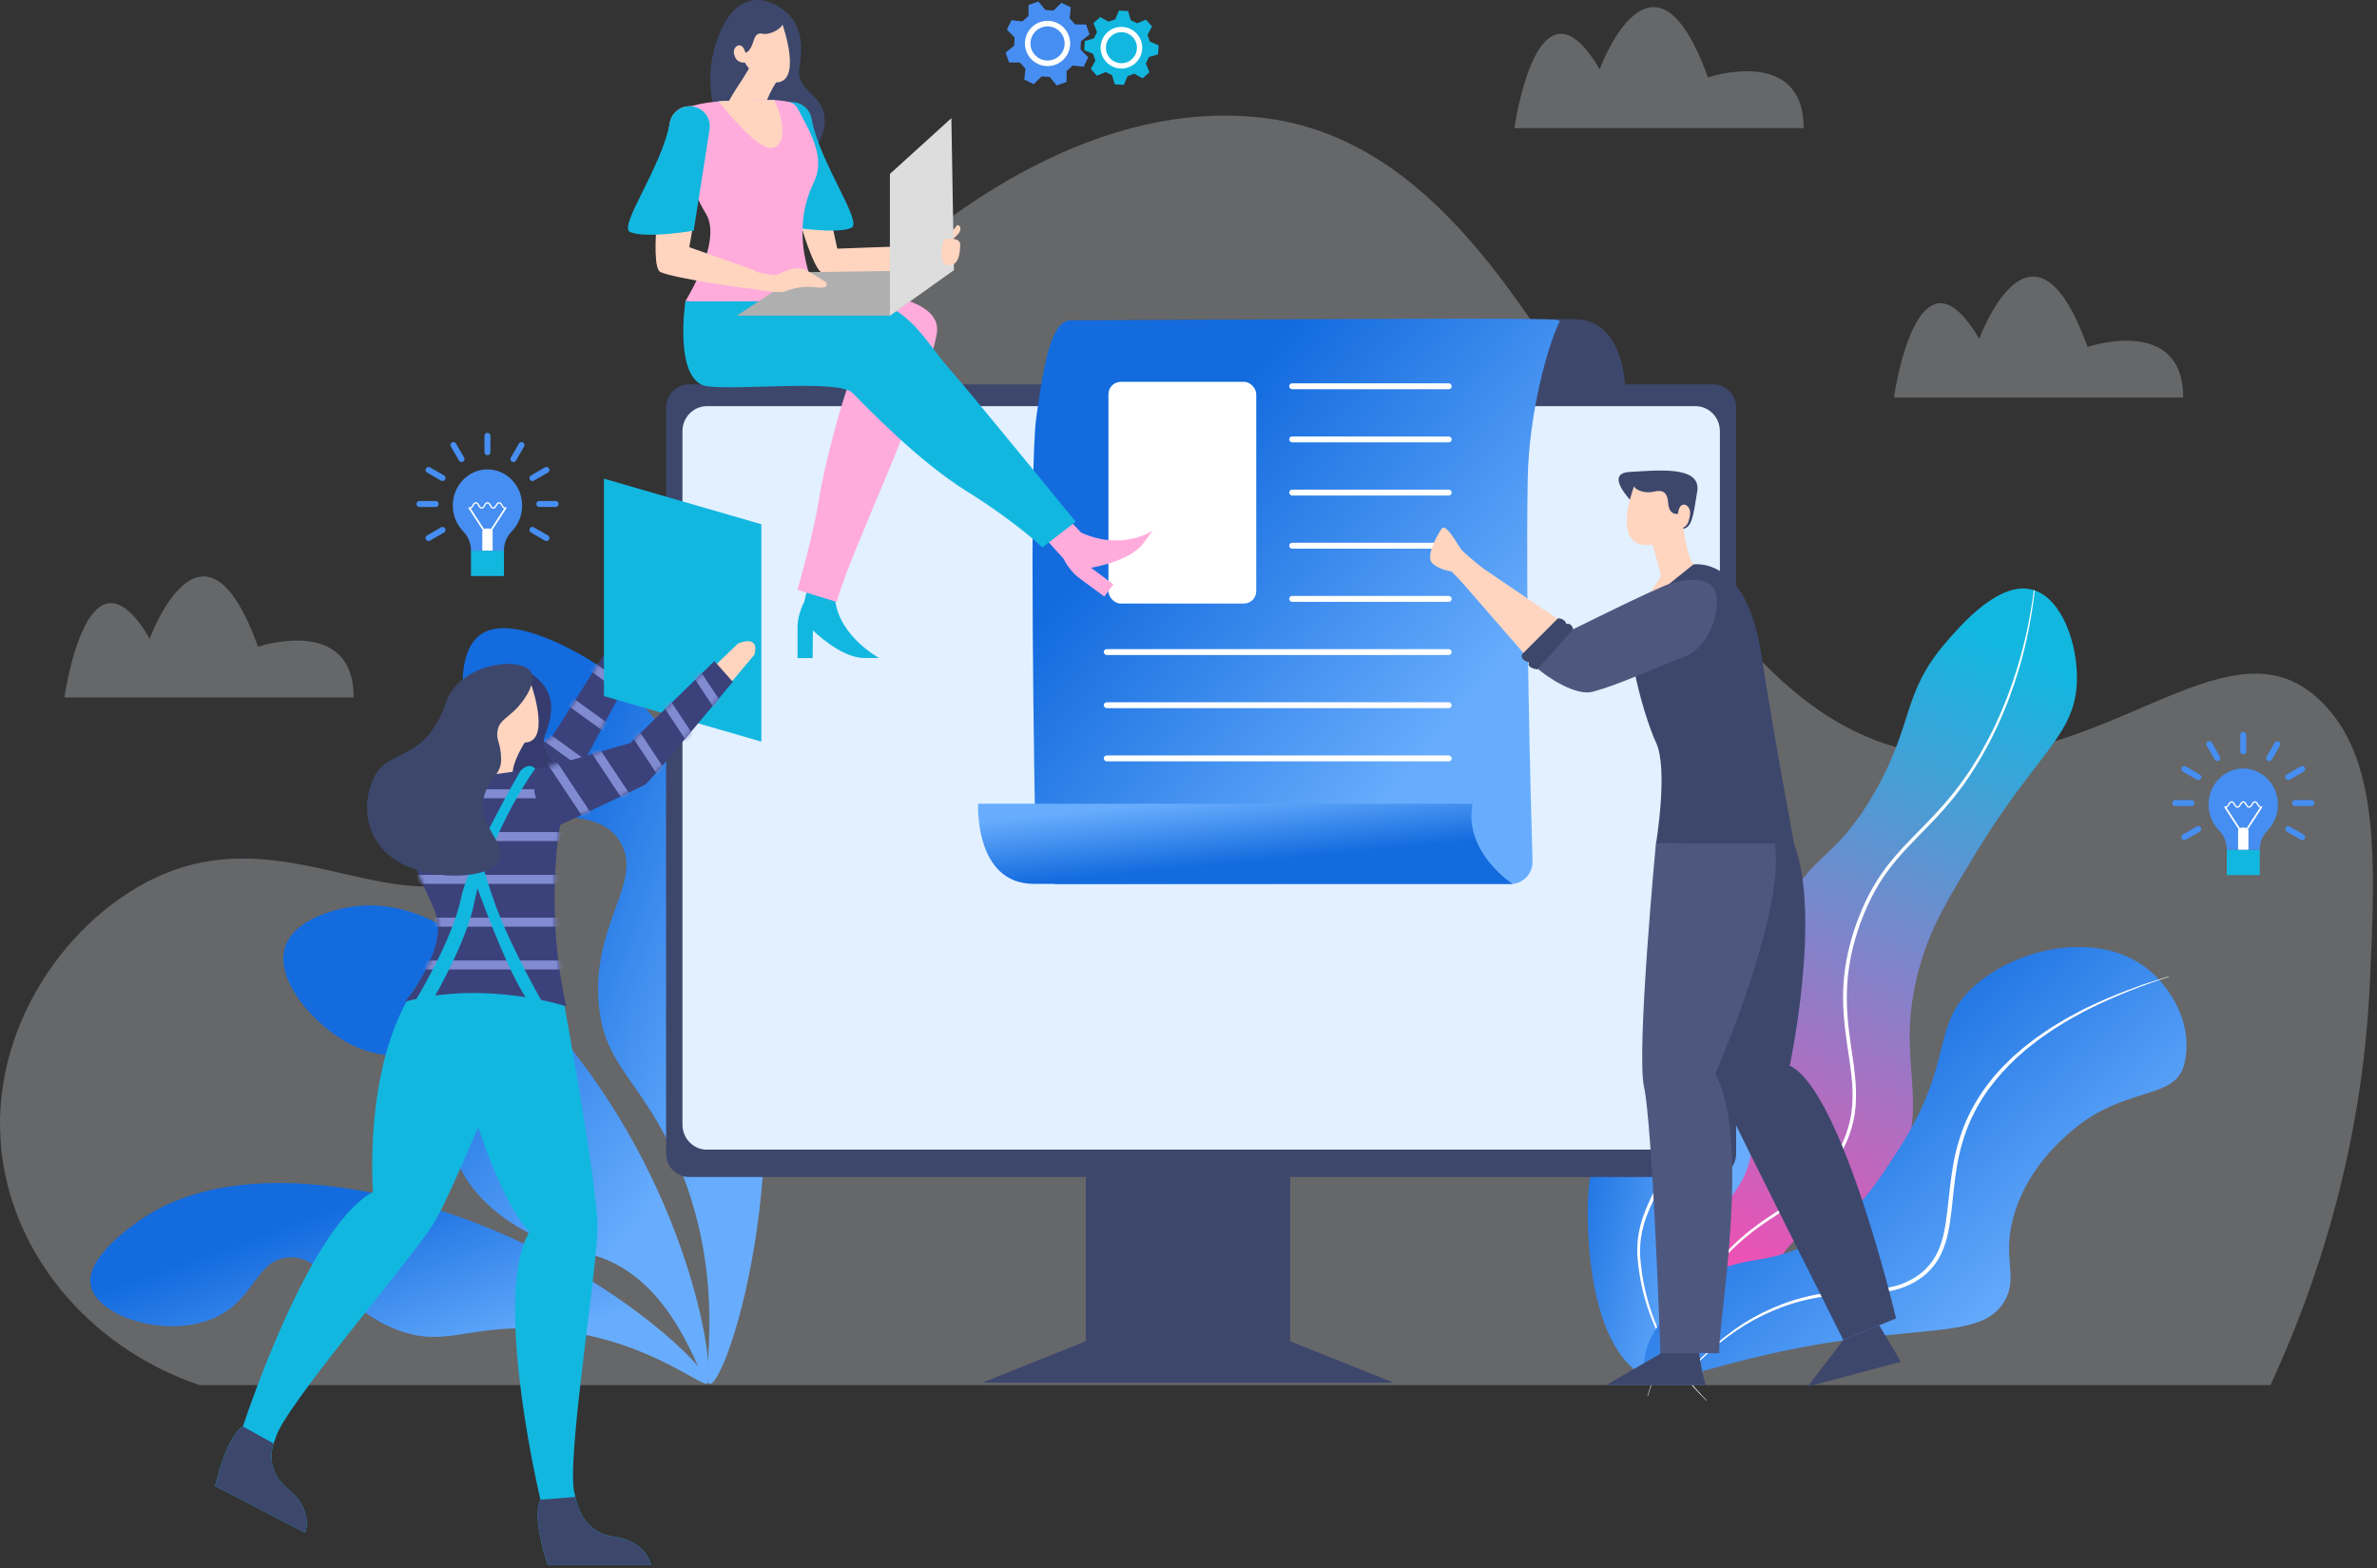 <svg width="579" height="382" viewBox="0 0 579 382" fill="none" xmlns="http://www.w3.org/2000/svg">
<rect x="0" y="0" width="579" height="382" fill="#333333" stroke="none"/>
<path opacity="0.3" fill-rule="evenodd" clip-rule="evenodd" d="M48.569 337.359H553.053C563.07 315.696 575.308 281.97 577.264 239.49C578.674 208.876 579.899 182.249 563.139 168.863C541.475 151.56 512.295 186.989 473.341 183.997C398.236 178.228 385.421 37.11 306.863 28.617C232.201 20.545 156.222 121.144 139.376 180.97C137.503 187.621 134.283 202.103 121.887 210.567C98.49 226.541 72.501 200.526 41.507 212.248C18.927 220.788 -1.909 247.691 0.139 277.83C1.944 304.379 21.134 328.013 48.569 337.359Z" fill="#DDE1E7"/>
<path fill-rule="evenodd" clip-rule="evenodd" d="M172.149 336.204C174.352 335.387 169.246 292.734 138.235 254.258C128.328 241.966 109.323 218.386 87.12 220.679C81.162 221.295 71.588 224.123 69.463 230.623C67.004 238.144 75.272 248.281 83.412 253.248C93.786 259.576 99.905 255.038 105.911 261.141C112.748 268.087 106.209 275.38 113.458 286.928C119.343 296.303 129.471 300.767 133.288 302.45C139.612 305.237 141.787 304.646 146.451 306.33C165.022 313.033 170.471 336.826 172.149 336.204Z" fill="url(#paint0_linear)"/>
<path fill-rule="evenodd" clip-rule="evenodd" d="M172.453 336.874C174.15 334.131 138.582 298.717 87.27 289.902C55.667 284.473 40.466 292.977 35.077 296.545C32.924 297.97 20.567 306.152 22.137 313.25C23.753 320.556 39.945 325.926 51.497 321.295C62.017 317.08 61.972 307.259 69.883 306.294C78.957 305.186 81.701 317.774 96.095 323.641C108.161 328.558 113.463 322.659 131.261 323.634C156.836 325.035 171.381 338.608 172.453 336.874Z" fill="url(#paint1_linear)"/>
<path fill-rule="evenodd" clip-rule="evenodd" d="M172.952 337.02C176.976 337.418 197.242 277.871 178.896 215.256C167.597 176.691 149.65 164.264 142.665 160.164C139.875 158.526 123.856 149.125 116.732 154.803C109.4 160.646 112.275 181.831 123.851 192.283C134.393 201.802 145.421 196.342 150.867 204.715C157.113 214.319 144.455 224.342 145.782 243.776C146.893 260.068 156.455 262.786 165.163 283.358C177.674 312.916 170.409 336.768 172.952 337.02Z" fill="url(#paint2_linear)"/>
<path fill-rule="evenodd" clip-rule="evenodd" d="M467.883 234.474C461.359 256.44 469.397 265.925 463.987 281.042C458.443 296.535 438.655 292.903 431.585 310.443C430.101 314.124 429.733 316.954 426.808 320.764C421.546 327.624 413.479 330.527 406.727 331.843C405.981 331.988 405.208 331.862 404.548 331.487C404.485 331.454 404.423 331.416 404.365 331.376C403.737 330.969 403.272 330.356 403.051 329.642C401.65 325.117 400.8 319.359 402.823 313.645C405.601 305.802 411.506 304.488 417.437 297.853C420.538 294.382 423.269 289.884 428.375 257.885C432.875 229.68 431.386 229.241 434.558 222.061C440.939 207.626 446.594 210.245 456.375 193.418C466.343 176.264 463.054 169.085 474.123 156.319C477.881 151.986 487.111 141.338 495.21 143.668C495.273 143.687 495.338 143.706 495.402 143.728C495.477 143.749 495.551 143.775 495.626 143.801C502.381 146.132 506.124 156.98 505.899 165.789C505.556 179.245 496.079 183.295 481.128 208.033C474.058 219.73 470.525 225.582 467.883 234.474Z" fill="url(#paint3_linear)"/>
<path fill-rule="evenodd" clip-rule="evenodd" d="M495.626 143.802C494.926 150.189 493.67 156.502 491.871 162.671C489.079 172.203 484.94 181.375 479.347 189.603L478.295 191.141C477.925 191.641 477.544 192.13 477.168 192.625L476.037 194.109L474.842 195.54C474.437 196.011 474.05 196.499 473.635 196.96L472.385 198.342C471.562 199.276 470.683 200.155 469.829 201.059C466.373 204.623 462.8 208.094 459.852 212.093C456.89 216.078 454.696 220.583 453.017 225.245C451.359 229.919 450.253 234.801 449.963 239.756C449.81 242.23 449.825 244.713 450.006 247.186C450.179 249.661 450.496 252.126 450.85 254.582C451.204 257.038 451.596 259.495 451.843 261.968C452.125 264.443 452.178 266.939 452.001 269.424C451.796 271.909 451.25 274.354 450.377 276.691C449.495 279.021 448.353 281.245 446.972 283.319C446.285 284.357 445.544 285.358 444.751 286.318C443.951 287.272 443.096 288.179 442.192 289.035C441.285 289.887 440.338 290.692 439.349 291.451C438.36 292.204 437.343 292.921 436.313 293.615C434.248 294.999 432.132 296.303 430.086 297.704C428.028 299.092 426.056 300.605 424.184 302.235C420.447 305.504 417.232 309.333 414.426 313.422C410.532 319.095 407.222 325.148 404.548 331.487C403.36 334.303 402.301 337.167 401.369 340.08L401.279 340.052C402.177 337.116 403.206 334.224 404.366 331.376C406.961 324.99 410.197 318.883 414.023 313.148C416.809 309.009 420.031 305.115 423.788 301.78C425.665 300.119 427.644 298.576 429.711 297.159C431.766 295.73 433.875 294.407 435.913 293.02C436.931 292.322 437.928 291.61 438.896 290.86C439.858 290.107 440.78 289.311 441.662 288.473C442.538 287.632 443.367 286.744 444.146 285.813C444.918 284.874 445.64 283.895 446.307 282.879C447.647 280.852 448.755 278.681 449.61 276.407C450.449 274.137 450.972 271.764 451.166 269.352C451.329 266.92 451.27 264.478 450.989 262.056C450.735 259.616 450.339 257.171 449.979 254.708C449.619 252.245 449.29 249.757 449.107 247.251C448.915 244.738 448.894 242.214 449.043 239.698C449.352 234.653 450.498 229.685 452.189 224.953C453.902 220.232 456.15 215.647 459.178 211.597C462.188 207.536 465.81 204.042 469.258 200.502C472.705 196.963 475.957 193.251 478.76 189.2L479.816 187.684C480.154 187.168 480.468 186.639 480.794 186.116L481.77 184.545C481.929 184.28 482.102 184.023 482.25 183.754L482.696 182.944L484.478 179.699L486.114 176.373C488.212 171.894 489.981 167.268 491.407 162.533C493.288 156.394 494.625 150.102 495.404 143.728C495.477 143.749 495.552 143.775 495.626 143.802Z" fill="white"/>
<path fill-rule="evenodd" clip-rule="evenodd" d="M412.984 309.701C412.008 322.703 418.381 331.391 413.656 335.598C412.533 336.604 411.056 337.101 409.472 337.256C409.358 337.266 409.247 337.276 409.137 337.283C406.622 337.454 403.887 336.798 401.886 335.934C387.367 329.669 386.846 301.882 386.752 296.921C386.399 278.067 392.486 276.271 392.805 257.235C393.108 239.242 387.733 237.08 386.079 218.222C384.054 195.198 389.341 167.364 397.624 163.755C397.728 163.707 397.829 163.668 397.934 163.63C398.233 163.523 398.543 163.447 398.858 163.402C406.527 162.349 418.187 181.586 420.719 200.061C423.272 218.676 414.642 222.584 417.356 242.773C419.714 260.305 427.076 263.699 426.773 277.75C426.45 292.843 414.174 293.834 412.984 309.701Z" fill="url(#paint4_linear)"/>
<path fill-rule="evenodd" clip-rule="evenodd" d="M415.708 341.031L415.64 341.105C413.244 338.837 411.066 336.348 409.136 333.672C408.591 332.922 408.066 332.152 407.562 331.373C405.232 327.823 403.319 324.017 401.861 320.029C400.413 316.022 399.452 311.857 398.999 307.621C398.727 305.477 398.739 303.307 399.036 301.167C399.356 299.029 399.931 296.937 400.748 294.935C402.338 290.943 404.471 287.311 405.89 283.426C407.336 279.557 408.087 275.462 408.11 271.332C408.135 269.274 407.998 267.217 407.699 265.181C407.358 263.155 406.817 261.168 406.085 259.248C405.369 257.301 404.565 255.333 403.879 253.308C403.196 251.279 402.625 249.214 402.17 247.123C401.968 246.073 401.743 245.028 401.595 243.971L401.35 242.391L401.165 240.803L400.983 239.216C400.916 238.689 400.902 238.153 400.859 237.622L400.754 236.024C400.714 235.49 400.728 234.955 400.711 234.419C400.626 230.148 400.986 225.88 401.787 221.683C402.55 217.499 403.593 213.416 404.33 209.306C405.094 205.204 405.532 201.048 405.638 196.876C405.72 192.699 405.454 188.522 404.844 184.388C404.222 180.246 403.295 176.155 402.069 172.15C400.851 168.133 399.397 164.191 397.714 160.345L397.623 160.143C397.727 160.095 397.828 160.056 397.933 160.019L398.02 160.207C399.769 164.042 401.29 167.977 402.574 171.992C403.853 176.011 404.829 180.12 405.496 184.284C406.153 188.452 406.461 192.667 406.418 196.886C406.363 201.104 405.951 205.31 405.187 209.458C404.457 213.611 403.431 217.701 402.688 221.844C401.913 225.983 401.573 230.19 401.672 234.399C401.689 234.924 401.679 235.449 401.72 235.973L401.831 237.547C401.875 238.072 401.892 238.597 401.959 239.121L402.144 240.685L402.332 242.252L402.581 243.809C402.729 244.852 402.955 245.878 403.156 246.91C403.599 248.965 404.152 250.995 404.814 252.991C405.48 254.985 406.274 256.939 406.994 258.92C407.739 260.898 408.287 262.945 408.628 265.031C408.931 267.121 409.065 269.232 409.029 271.344C408.991 275.577 408.206 279.771 406.708 283.731C405.975 285.708 405.073 287.618 404.149 289.512C403.224 291.405 402.269 293.282 401.475 295.229C400.663 297.168 400.085 299.197 399.753 301.273C399.444 303.354 399.413 305.466 399.659 307.555C400.067 311.747 400.976 315.875 402.366 319.851C403.749 323.83 405.587 327.635 407.844 331.192C408.362 332.026 408.905 332.843 409.473 333.644C410.12 334.562 410.795 335.456 411.494 336.338C412.804 337.984 414.211 339.551 415.708 341.031Z" fill="white"/>
<path fill-rule="evenodd" clip-rule="evenodd" d="M401.17 334.379C398.183 329.785 405.555 317.808 414.959 311.51C423.896 305.524 429.163 308.354 439.511 303.438C450.921 298.016 456.874 288.702 462.717 279.559C476.26 258.367 470.084 249.926 480.878 240.209C491.565 230.589 511.147 226.684 522.918 235.837C528.995 240.562 534.491 249.935 531.999 259.38C529.667 268.215 517.103 264.216 503.748 276.195C500.958 278.698 494.25 284.854 490.968 294.692C487.16 306.102 491.893 310.674 488.277 316.889C483.622 324.891 472.306 323.279 450.273 326.306C417.716 330.78 404.503 339.509 401.17 334.379Z" fill="url(#paint5_linear)"/>
<path fill-rule="evenodd" clip-rule="evenodd" d="M409.202 336.702C413.496 331.066 418.727 326.211 424.667 322.349C430.669 318.576 437.462 315.958 444.535 314.969C446.298 314.713 448.071 314.545 449.838 314.428C451.605 314.311 453.366 314.257 455.106 314.15C456.827 314.069 458.541 313.871 460.235 313.558C461.066 313.399 461.885 313.185 462.687 312.917C464.283 312.39 465.791 311.63 467.164 310.661C467.496 310.408 467.85 310.182 468.157 309.9L468.632 309.495C468.791 309.362 468.929 309.206 469.079 309.064C470.266 307.898 471.234 306.529 471.939 305.021C473.387 301.996 473.909 298.543 474.319 295.092C474.74 291.629 475.032 288.098 475.62 284.585C476.172 281.045 477.109 277.577 478.413 274.24C479.758 270.914 481.507 267.765 483.62 264.866C484.147 264.143 484.715 263.453 485.261 262.744L485.675 262.217L486.12 261.717L487.015 260.721C487.316 260.391 487.609 260.055 487.917 259.732L488.874 258.798L489.83 257.864L490.309 257.397L490.814 256.961L492.834 255.217C493.514 254.645 494.238 254.128 494.937 253.582L495.995 252.772C496.346 252.501 496.724 252.268 497.087 252.014L499.288 250.52C499.648 250.262 500.037 250.048 500.413 249.815L501.55 249.129L502.687 248.443C503.066 248.215 503.442 247.981 503.837 247.78L506.175 246.527L507.344 245.901C507.732 245.69 508.139 245.515 508.537 245.326C511.721 243.793 514.973 242.417 518.27 241.169L520.753 240.264C521.583 239.967 522.402 239.642 523.246 239.39L528.284 237.81L528.315 237.905C521.629 240.08 515.055 242.631 508.777 245.801C508.385 245.999 507.983 246.178 507.599 246.391L506.445 247.027L504.136 248.299C503.746 248.503 503.376 248.74 503.003 248.971L501.882 249.666L500.762 250.361C500.391 250.596 500.007 250.812 499.653 251.072L497.49 252.578C497.133 252.834 496.761 253.069 496.417 253.342L495.38 254.155C494.694 254.703 493.984 255.223 493.32 255.796L491.345 257.54C488.757 259.917 486.408 262.542 484.332 265.377C482.274 268.226 480.573 271.317 479.268 274.581C478.004 277.86 477.1 281.266 476.573 284.741C476.007 288.209 475.732 291.717 475.323 295.213C475.113 296.96 474.863 298.706 474.484 300.43C474.124 302.161 473.561 303.843 472.809 305.443C472.05 307.046 471.011 308.501 469.741 309.739C469.58 309.89 469.431 310.055 469.262 310.196L468.755 310.624C468.426 310.922 468.052 311.16 467.699 311.426C466.249 312.44 464.656 313.234 462.973 313.782C462.134 314.058 461.278 314.278 460.41 314.44C458.675 314.754 456.921 314.949 455.16 315.025C451.646 315.211 448.125 315.272 444.642 315.751C437.668 316.642 430.941 319.147 424.95 322.807C421.959 324.654 419.141 326.768 416.531 329.124C413.927 331.487 411.504 334.042 409.284 336.769L409.202 336.702Z" fill="white"/>
<path fill-rule="evenodd" clip-rule="evenodd" d="M314.263 326.689V276.914H264.486V326.689L239.264 336.778H339.487L314.263 326.689Z" fill="#3D476C"/>
<path fill-rule="evenodd" clip-rule="evenodd" d="M167.875 93.619H417.264C420.373 93.619 422.893 96.139 422.893 99.248V281.038C422.893 284.147 420.373 286.667 417.264 286.667H167.875C164.766 286.667 162.246 284.147 162.246 281.038V99.248C162.246 96.139 164.766 93.619 167.875 93.619Z" fill="#3D476C"/>
<path fill-rule="evenodd" clip-rule="evenodd" d="M172.189 98.926H412.988C416.276 98.926 418.941 101.655 418.941 105.022V273.916C418.941 277.283 416.276 280.012 412.988 280.012H172.189C168.901 280.012 166.235 277.283 166.235 273.916V105.022C166.235 101.655 168.901 98.926 172.189 98.926Z" fill="#E2F0FF"/>
<path fill-rule="evenodd" clip-rule="evenodd" d="M395.974 97.227C395.974 97.227 396.878 77.721 383.325 77.721L274.861 77.967C274.861 77.967 286.042 85.456 283.934 97.227H395.974Z" fill="#3D476C"/>
<path fill-rule="evenodd" clip-rule="evenodd" d="M260.813 78.037C274.602 78.037 359.69 77.367 372.806 77.703L373.301 77.716C377.383 77.825 380.205 77.703 379.869 78.372C377.162 83.763 372.42 100.324 372.134 116.549C371.584 147.746 372.831 193.924 373.305 209.768C373.349 211.23 372.796 212.648 371.772 213.698C370.748 214.748 369.341 215.34 367.872 215.339H257.736C254.774 215.34 252.356 212.978 252.301 210.028C251.918 189.356 250.669 114.77 252.404 101.814C254.423 86.743 256.441 78.037 260.813 78.037Z" fill="url(#paint6_linear)"/>
<path fill-rule="evenodd" clip-rule="evenodd" d="M238.254 195.768C238.254 195.768 237.283 215.275 251.853 215.275H368.41C368.41 215.275 356.431 207.54 358.697 195.769L238.254 195.768Z" fill="url(#paint7_linear)"/>
<rect x="314.025" y="93.359" width="39.586" height="1.437" rx="0.719" fill="white"/>
<rect x="314.025" y="106.307" width="39.586" height="1.437" rx="0.719" fill="white"/>
<rect x="314.025" y="119.255" width="39.586" height="1.437" rx="0.719" fill="white"/>
<rect x="314.025" y="132.204" width="39.586" height="1.437" rx="0.719" fill="white"/>
<rect x="314.025" y="145.152" width="39.586" height="1.437" rx="0.719" fill="white"/>
<rect x="268.858" y="158.1" width="84.753" height="1.437" rx="0.719" fill="white"/>
<rect x="268.858" y="171.049" width="84.753" height="1.437" rx="0.719" fill="white"/>
<rect x="268.858" y="183.997" width="84.753" height="1.437" rx="0.719" fill="white"/>
<rect x="270" y="93" width="36" height="54" rx="3" fill="white"/>
<path fill-rule="evenodd" clip-rule="evenodd" d="M397.619 122.349C397.619 122.349 390.556 115.287 396.946 114.95C403.337 114.613 414.435 113.268 413.426 119.658C412.417 126.048 412.081 128.627 409.727 128.851C407.372 129.075 397.619 122.349 397.619 122.349Z" fill="#3D476C"/>
<path fill-rule="evenodd" clip-rule="evenodd" d="M398.049 118.412C398.049 118.412 392.311 133.041 401.378 132.757C406.998 132.581 409.277 128.486 409.277 128.486C409.277 128.486 411.193 129.222 411.674 125.259C411.96 122.905 409.083 121.454 408.722 125.149C408.722 125.149 406.556 125.672 406.336 122.493C406.116 119.313 404.462 119.351 402.646 119.791C400.829 120.232 398.265 119.388 398.049 118.412Z" fill="#FFD5C0"/>
<path fill-rule="evenodd" clip-rule="evenodd" d="M409.957 128.046C409.957 128.046 410.64 134.451 412.417 137.483C412.417 137.483 414.519 139.671 416.306 140.31C418.48 141.088 407.539 158.285 404.376 152.587C401.212 146.889 401.991 144.209 401.991 144.209C401.991 144.209 404.691 140.562 404.587 140.005C404.483 139.448 402.322 131.953 402.322 131.953C402.322 131.953 402.685 124.818 409.957 128.046Z" fill="#FFD5C0"/>
<path fill-rule="evenodd" clip-rule="evenodd" d="M461.856 321.114L448.995 326.344C448.991 326.339 448.988 326.333 448.985 326.327C448.225 324.818 422.036 272.768 419.974 268.066C409.697 244.605 410.665 205.42 410.665 205.42H436.969C443.752 222.828 435.96 259.567 435.96 259.567C448.74 265.621 461.856 321.114 461.856 321.114Z" fill="#3D476C"/>
<path fill-rule="evenodd" clip-rule="evenodd" d="M418.807 329.522C418.836 329.739 413.827 329.401 413.856 329.611C414.203 332.227 414.74 334.814 415.463 337.352H391.274L404.416 329.773C404.416 329.727 404.416 329.674 404.413 329.611C404.365 324.807 402.377 273.146 400.466 264.787C398.531 256.321 403.368 205.284 403.368 205.284L432.259 205.083C435.201 221.894 417.798 261.585 417.798 261.585C426.878 277.729 418.161 324.523 418.807 329.522Z" fill="#4E587F"/>
<path fill-rule="evenodd" clip-rule="evenodd" d="M391.274 337.352L404.416 329.773C404.416 329.728 404.416 329.674 404.413 329.611H413.856C414.203 332.227 414.74 334.814 415.463 337.352H391.274Z" fill="#3D476C"/>
<path fill-rule="evenodd" clip-rule="evenodd" d="M399.799 147.685L412.467 137.483C412.467 137.483 425.247 135.241 428.947 158.896C432.647 182.55 437.019 205.42 437.019 205.42H403.387C403.387 205.42 406.414 187.259 403.387 180.868C400.36 174.477 393.185 149.815 399.799 147.685Z" fill="#3D476C"/>
<path fill-rule="evenodd" clip-rule="evenodd" d="M381.767 152.347L361.346 138.492L361.338 138.495C359.16 136.753 356.492 134.553 355.915 133.784C354.906 132.439 352.215 127.394 351.207 128.739C350.198 130.084 347.171 135.465 348.852 137.147C350.534 138.828 353.561 139.164 353.561 139.164L356.239 141.984L374.024 162.419C376.388 164.553 380.576 157.89 382.339 154.788C382.814 153.95 382.565 152.888 381.767 152.347Z" fill="#FFD5C0"/>
<path fill-rule="evenodd" clip-rule="evenodd" d="M418.184 145.555C418.52 149.255 416.621 157.549 410.112 160.017C400.723 163.578 394.87 166.585 387.967 168.49C384.008 169.582 377.073 165.172 374.024 162.42L383.157 153.29C383.157 153.29 403.012 143.395 406.701 142.2C410.389 141.005 417.664 139.832 418.184 145.555Z" fill="#4E587F"/>
<path fill-rule="evenodd" clip-rule="evenodd" d="M440.295 337.729L449.002 326.361C448.999 326.356 448.996 326.35 448.995 326.344L457.733 322.772L457.817 322.914L463.03 331.681L440.295 337.729Z" fill="#3D476C"/>
<path fill-rule="evenodd" clip-rule="evenodd" d="M379.508 150.6C379.508 150.6 381.189 150.6 381.525 151.945C381.525 151.945 382.871 151.609 383.207 153.29L374.463 163.043C374.463 163.043 371.772 162.708 372.445 161.362C372.445 161.362 370.091 160.689 370.763 159.344L379.508 150.6Z" fill="#3D476C"/>
<path fill-rule="evenodd" clip-rule="evenodd" d="M263.4 129.737L263.389 129.752L255.743 121.773L250.698 126.818L259.036 136.05C259.475 136.93 260.921 139.531 263.44 141.208L269.003 145.301L271.187 142.334L265.773 138.28C265.773 138.28 275.18 136.841 278.557 132.251L280.74 129.284C280.74 129.284 273.318 134.256 263.4 129.737Z" fill="#FFACDC"/>
<path fill-rule="evenodd" clip-rule="evenodd" d="M203.49 146.608L205.295 140.607L197.559 139.935L195.886 146.629C195.526 147.301 194.113 150.161 194.264 153.379V160.286H197.947L198.005 153.523C198.005 153.523 204.738 160.248 210.437 160.248H214.12C214.12 160.248 204.829 155.244 203.49 146.608Z" fill="#12b7e0"/>
<path fill-rule="evenodd" clip-rule="evenodd" d="M228.163 81.414C224.974 98.025 207.139 134.249 203.817 146.607L194.25 143.685C194.25 143.685 198.236 129.732 199.432 121.892C200.628 114.052 205.279 95.847 208.468 89.203C208.468 89.203 161.561 106.61 167.94 71.662C167.939 71.661 231.352 64.804 228.163 81.414Z" fill="#FFACDC"/>
<path fill-rule="evenodd" clip-rule="evenodd" d="M166.954 73.342C166.954 73.342 163.954 93.188 172.459 94.118C180.963 95.048 204.351 92.391 207.672 95.713C210.994 99.035 223.486 112.19 235.445 119.631C247.405 127.073 253.916 133.319 253.916 133.319L262.022 127.073C262.022 127.073 236.243 95.447 231.06 89.601C225.878 83.754 221.057 74.211 212.021 73.679C202.985 73.148 168.636 73.342 166.954 73.342Z" fill="#12b7e0"/>
<path fill-rule="evenodd" clip-rule="evenodd" d="M183.771 0.035C188.084 -0.38 191.568 2.998 192.035 3.464C195.745 7.164 195.367 12.562 194.737 16.293C193.897 21.273 198.297 22.189 200.234 26.236C202.064 30.06 199.907 36.012 195.892 38.515C190.371 41.955 182.732 38.007 178.89 34.406C170.652 26.684 173.366 14.466 173.761 12.813C174.175 11.081 176.652 0.721 183.771 0.035Z" fill="#3D476C"/>
<path fill-rule="evenodd" clip-rule="evenodd" d="M190.596 5.941C190.596 5.941 195.985 21.09 188.218 20.031C183.666 19.409 181.415 15.222 181.415 15.222C181.415 15.222 179.285 15.627 178.782 13.022C178.446 11.287 180.755 9.692 181.566 12.829C181.566 12.829 182.484 12.839 183.274 10.776C183.768 9.485 183.941 7.818 185.753 8.217C187.564 8.616 190.402 6.915 190.596 5.941Z" fill="#FFD5C0"/>
<path fill-rule="evenodd" clip-rule="evenodd" d="M189.523 19.328C189.523 19.328 185.355 25.306 186.162 28.761C186.968 32.216 173.246 33.604 176.217 27.252C179.188 20.9 181.391 19.455 184.018 13.455C186.645 7.455 189.523 19.328 189.523 19.328Z" fill="#FFD5C0"/>
<path fill-rule="evenodd" clip-rule="evenodd" d="M192.178 24.913C189.581 25.555 188.112 27.5 188.705 30.109C191.152 40.904 197.313 66.546 200.597 66.556C204.757 66.568 220.094 67.29 220.094 67.29L222.448 59.89L203.95 60.563L197.895 32.648C197.488 30.328 197.345 27.777 195.478 26.339C193.626 24.913 192.178 24.913 192.178 24.913Z" fill="#FFD5C0"/>
<path fill-rule="evenodd" clip-rule="evenodd" d="M192.072 24.931C194.712 24.503 197.209 26.266 197.688 28.897C199.667 39.788 210.362 54.222 207.344 55.518C203.521 57.159 191.873 55.182 191.873 55.182L188.017 30.612C187.794 29.32 188.097 27.993 188.859 26.926C189.621 25.858 190.777 25.14 192.072 24.931Z" fill="#12b7e0"/>
<path fill-rule="evenodd" clip-rule="evenodd" d="M198.231 44.419C191.169 58.881 199.913 73.343 199.913 73.343H166.954C166.954 73.343 176.035 58.881 171.999 52.155C167.963 45.428 162.918 32.312 164.263 28.612C165.252 25.888 171.713 24.987 175.049 24.701C176.247 24.6 177.044 24.576 177.044 24.576L188.549 24.337L190.833 24.576C192.851 24.912 193.651 25.158 194.404 26.611C197.239 32.073 201.237 38.267 198.231 44.419Z" fill="#FFACDC"/>
<path fill-rule="evenodd" clip-rule="evenodd" d="M227.828 58.881C227.828 58.881 232.537 56.191 232.873 55.182C233.209 54.173 234.891 55.517 233.208 57.199C231.526 58.882 230.181 59.554 230.181 59.554L227.828 58.881Z" fill="#FFD5C0"/>
<path fill-rule="evenodd" clip-rule="evenodd" d="M179.481 76.874H216.766L232.368 65.768L195.612 66.296L179.481 76.874Z" fill="#AFAFAF"/>
<path fill-rule="evenodd" clip-rule="evenodd" d="M232.367 65.768L216.766 76.875V42.366L231.739 28.781L232.367 65.768Z" fill="#DDDDDD"/>
<path fill-rule="evenodd" clip-rule="evenodd" d="M181.752 65.609C181.752 65.609 188.142 67.29 189.151 66.954C190.16 66.617 193.523 64.6 195.877 65.609C197.549 66.325 199.9 67.89 201.122 68.736C201.331 68.881 201.437 69.133 201.395 69.384C201.353 69.635 201.17 69.839 200.925 69.908C200.264 70.073 199.576 70.098 198.904 69.979C196.282 69.649 193.619 69.996 191.169 70.988C189.42 71.738 179.398 69.643 179.398 69.643L181.752 65.609Z" fill="#FFD5C0"/>
<path fill-rule="evenodd" clip-rule="evenodd" d="M168.774 25.94C166.134 25.511 163.636 27.275 163.157 29.906C161.178 40.797 157.883 64.984 160.9 66.28C164.723 67.922 182.425 70.316 182.425 70.316L184.106 65.944L167.905 60.21L172.828 31.62C173.05 30.329 172.747 29.001 171.986 27.934C171.224 26.867 170.068 26.149 168.774 25.94Z" fill="#FFD5C0"/>
<path fill-rule="evenodd" clip-rule="evenodd" d="M168.774 25.94C166.133 25.511 163.636 27.275 163.157 29.906C161.178 40.797 150.483 55.231 153.501 56.527C157.324 58.168 168.972 56.192 168.972 56.192L172.828 31.622C173.051 30.329 172.748 29.002 171.986 27.935C171.225 26.867 170.068 26.149 168.774 25.94Z" fill="#12b7e0"/>
<path fill-rule="evenodd" clip-rule="evenodd" d="M229.62 59.182C229.736 58.584 230.244 58.142 230.851 58.111C232.046 58.056 233.881 58.194 233.881 59.554C233.881 61.572 233.546 64.935 230.854 64.599C228.845 64.348 229.274 60.908 229.62 59.182Z" fill="#FFD5C0"/>
<path fill-rule="evenodd" clip-rule="evenodd" d="M187.468 36.011C183.92 35.715 176.73 26.84 175.048 24.701C176.246 24.6 177.042 24.576 177.042 24.576L188.548 24.337C191.497 30.176 191.333 36.334 187.468 36.011Z" fill="#FFD5C0"/>
<path fill-rule="evenodd" clip-rule="evenodd" d="M153.769 150.531C153.769 150.531 158.334 146.762 158.361 152.091L152.596 164.417L144.833 165.325L153.769 150.531Z" fill="#FFD5C0"/>
<path fill-rule="evenodd" clip-rule="evenodd" d="M149.465 155.746L134.332 179.625L109.78 195.095L115.329 205.017L140.721 188.369L155.856 160.118L149.465 155.746Z" fill="#3B427B"/>
<mask id="mask0" mask-type="alpha" maskUnits="userSpaceOnUse" x="109" y="155" width="47" height="51">
<path fill-rule="evenodd" clip-rule="evenodd" d="M149.465 155.746L134.332 179.625L109.78 195.095L115.329 205.017L140.721 188.369L155.856 160.118L149.465 155.746Z" fill="white"/>
</mask>
<g mask="url(#mask0)">
<path fill-rule="evenodd" clip-rule="evenodd" d="M124.054 146.418L187.291 192.126L186.01 193.899L122.774 148.191L124.054 146.418ZM177.847 200.399L114.611 154.691L115.892 152.918L179.128 198.626L177.847 200.399ZM173.021 207.077L109.784 161.369L108.504 163.142L171.74 208.85L173.021 207.077ZM103.676 169.819L166.912 215.527L165.631 217.3L102.395 171.591L103.676 169.819ZM160.805 223.976L97.569 178.268L96.288 180.041L159.524 225.749L160.805 223.976Z" fill="#808BD1"/>
</g>
<path fill-rule="evenodd" clip-rule="evenodd" d="M185.452 180.634L147.112 169.535V116.589L185.452 127.687V180.634Z" fill="#12b7e0"/>
<path fill-rule="evenodd" clip-rule="evenodd" d="M126.449 163.084C130.178 163.501 132.529 166.986 132.842 167.464C135.327 171.262 134.045 175.77 132.846 178.821C131.245 182.893 134.812 184.453 135.732 188.229C136.602 191.798 133.712 196.458 129.862 197.863C124.569 199.795 118.798 195.086 116.183 191.348C110.577 183.334 115.055 173.461 115.685 172.13C116.345 170.737 120.291 162.396 126.449 163.084Z" fill="#353B6E"/>
<path fill-rule="evenodd" clip-rule="evenodd" d="M129.385 166.707C129.385 166.707 134.775 181.856 127.008 180.796C122.456 180.175 120.204 175.987 120.204 175.987C120.204 175.987 118.074 176.393 117.571 173.788C117.236 172.053 119.544 170.458 120.355 173.594C120.355 173.594 121.274 173.605 122.063 171.541C122.557 170.25 122.73 168.584 124.542 168.983C126.354 169.382 129.191 167.681 129.385 166.707Z" fill="#FFD5C0"/>
<path fill-rule="evenodd" clip-rule="evenodd" d="M128.314 180.094C128.314 180.094 124.146 186.072 124.953 189.527C125.759 192.982 112.037 194.37 115.008 188.018C117.979 181.665 120.182 180.221 122.809 174.221C125.436 168.221 128.314 180.094 128.314 180.094Z" fill="#FFD5C0"/>
<path fill-rule="evenodd" clip-rule="evenodd" d="M179.734 156.755C179.734 156.755 185.115 154.288 183.77 159.445L175.026 169.871L167.291 168.75L179.734 156.755Z" fill="#FFD5C0"/>
<path fill-rule="evenodd" clip-rule="evenodd" d="M66.64 351.585C65.964 353.731 65.19 358.601 70.094 362.583C76.592 367.86 74.322 373.305 74.322 373.305L52.42 361.961C52.42 361.961 55.047 349.904 59.177 347.435C59.177 347.435 59.218 347.314 59.291 347.079C60.761 342.649 75.751 298.329 90.855 290.332C90.855 290.332 87.919 253.952 104.624 236.127L130.362 240.63C130.362 240.63 111.327 288.636 105.72 297.825C100.114 307.013 68.463 343.45 67.068 350.475C66.897 350.834 66.754 351.205 66.64 351.585Z" fill="#12b7e0"/>
<path fill-rule="evenodd" clip-rule="evenodd" d="M158.546 381.192H133.433C133.433 381.192 129.397 369.535 131.64 365.274C131.64 365.274 131.583 365.042 131.485 364.601C130.113 358.618 120.387 314.439 128.949 300.028C128.949 300.028 117.514 290.164 106.978 237.472L136.123 237.361C136.123 237.361 145.54 287.919 145.54 298.682C145.54 309.445 137.583 357.37 140.048 364.096C140.048 364.096 140.068 364.281 140.129 364.6C140.485 366.517 142.244 373.281 149.354 374.243C157.648 375.363 158.546 381.192 158.546 381.192Z" fill="#12b7e0"/>
<path fill-rule="evenodd" clip-rule="evenodd" d="M178.5 166.061C178.5 166.061 158.432 190.276 157.201 191.059C155.97 191.843 136.46 200.923 136.46 200.923C136.46 200.923 136.457 200.944 136.447 200.984C136.221 202.198 132.707 221.859 137.92 245.096C137.92 245.096 118.188 238.648 98.681 243.972C98.681 243.972 108.771 231.643 106.306 223.121C103.84 214.598 88.367 195.768 115.497 189.267L133.342 186.808L153.501 180.97L174.017 161.017L178.5 166.061Z" fill="#3B427B"/>
<mask id="mask1" mask-type="alpha" maskUnits="userSpaceOnUse" x="98" y="186" width="40" height="60">
<path fill-rule="evenodd" clip-rule="evenodd" d="M136.447 200.984C136.221 202.198 132.707 221.859 137.92 245.096C137.92 245.096 118.188 238.648 98.681 243.972C98.681 243.972 108.771 231.643 106.306 223.121C103.84 214.598 88.366 195.768 115.496 189.267L133.342 186.809C133.342 186.809 136.455 200.944 136.447 200.984Z" fill="white"/>
</mask>
<g mask="url(#mask1)">
<path fill-rule="evenodd" clip-rule="evenodd" d="M130.155 192.237H81.024V194.423H130.634C130.577 194.284 130.517 194.147 130.463 194.003C130.249 193.439 130.144 192.84 130.155 192.237Z" fill="#808BD1"/>
<rect x="81.024" y="202.663" width="78.026" height="2.186" fill="#808BD1"/>
<rect x="81.024" y="213.089" width="78.026" height="2.186" fill="#808BD1"/>
<rect x="81.024" y="223.515" width="78.026" height="2.186" fill="#808BD1"/>
<rect x="81.024" y="233.94" width="78.026" height="2.186" fill="#808BD1"/>
</g>
<path fill-rule="evenodd" clip-rule="evenodd" d="M126.821 187.697C126.821 187.697 114.265 209.109 112.247 218.975C110.23 228.84 101.373 243.414 101.373 243.414C101.373 243.414 103.166 247.674 105.745 242.965C105.745 242.965 113.942 228.854 115.61 219.423C116.533 214.205 122.042 199.006 130.338 187.235C130.338 187.234 129.175 185.455 126.821 187.697Z" fill="#12b7e0"/>
<path fill-rule="evenodd" clip-rule="evenodd" d="M112.92 189.603C112.92 189.603 116.058 211.015 123.346 226.934C127.965 237.026 131.978 243.862 131.978 243.862C131.978 243.862 130.745 246.44 128.278 243.189C125.811 239.938 121.552 230.521 116.731 217.517C111.911 204.513 110.453 190.162 110.453 190.162C110.453 190.162 110.788 186.239 112.92 189.603Z" fill="#12b7e0"/>
<path fill-rule="evenodd" clip-rule="evenodd" d="M129.299 163.625C127.283 160.473 116.994 161.027 111.571 166.502C107.602 170.51 109.342 172.173 105.071 178.111C100.516 184.444 94.184 183.771 91.45 188.705C88.169 194.629 88.363 203.536 95.486 208.884C103.645 215.01 119.842 214.297 121.743 209.399C123.399 205.128 116.236 201.183 117.868 194.17C118.868 189.871 122.181 188.685 122.072 184.827C121.952 180.547 120.75 180.439 121.215 177.858C121.778 174.73 125.078 174.687 128.39 169.177C128.643 168.756 130.526 165.543 129.299 163.625Z" fill="#3D476C"/>
<path fill-rule="evenodd" clip-rule="evenodd" d="M158.546 381.191H133.433C133.433 381.191 129.397 369.534 131.64 365.273L140.129 364.601C140.486 366.517 142.245 373.281 149.354 374.243C157.648 375.363 158.546 381.191 158.546 381.191Z" fill="#3D476C"/>
<path fill-rule="evenodd" clip-rule="evenodd" d="M74.322 373.305L52.42 361.961C52.42 361.961 55.047 349.904 59.177 347.436L66.64 351.586C65.964 353.731 65.19 358.601 70.094 362.583C76.592 367.86 74.322 373.305 74.322 373.305Z" fill="#3D476C"/>
<mask id="mask2" mask-type="alpha" maskUnits="userSpaceOnUse" x="98" y="161" width="81" height="85">
<path fill-rule="evenodd" clip-rule="evenodd" d="M178.5 166.061C178.5 166.061 158.432 190.276 157.201 191.059C155.97 191.843 136.46 200.923 136.46 200.923C136.46 200.923 136.457 200.944 136.447 200.984C136.221 202.198 132.707 221.859 137.92 245.096C137.92 245.096 118.188 238.648 98.681 243.972C98.681 243.972 108.771 231.643 106.306 223.121C103.84 214.598 88.367 195.768 115.497 189.267L133.342 186.808L153.501 180.97L174.017 161.017L178.5 166.061Z" fill="white"/>
</mask>
<g mask="url(#mask2)">
<path fill-rule="evenodd" clip-rule="evenodd" d="M153.918 138.342L197.065 203.353L195.245 204.562L152.098 139.551L153.918 138.342ZM185.318 207.782L142.172 142.77L143.992 141.561L187.139 206.573L185.318 207.782ZM178.453 212.338L135.306 147.327L133.486 148.536L176.632 213.548L178.453 212.338ZM126.619 153.093L169.766 218.103L167.945 219.312L124.799 154.301L126.619 153.093ZM161.078 223.868L117.932 158.858L116.111 160.066L159.258 225.078L161.078 223.868Z" fill="#808BD1"/>
</g>
<rect x="114.726" y="134.11" width="8.029" height="6.19" fill="#12b7e0"/>
<path fill-rule="evenodd" clip-rule="evenodd" d="M127.184 123.139C127.184 117.936 122.861 113.786 117.758 114.387C114.066 114.821 111.006 117.836 110.411 121.663C109.945 124.472 110.829 127.338 112.797 129.396C114.013 130.619 114.704 132.267 114.725 133.991V134.111H122.755V134.033C122.762 132.309 123.443 130.656 124.653 129.427C126.286 127.743 127.195 125.485 127.184 123.139Z" fill="#468EF1"/>
<path fill-rule="evenodd" clip-rule="evenodd" d="M115.907 122.315C116.354 122.315 116.567 122.692 116.754 123.025C116.946 123.367 117.081 123.574 117.327 123.574C117.572 123.574 117.705 123.367 117.897 123.025C118.085 122.692 118.297 122.314 118.743 122.314C119.189 122.314 119.402 122.692 119.589 123.025C119.78 123.367 119.915 123.574 120.16 123.574C120.404 123.574 120.538 123.367 120.73 123.025C120.917 122.692 121.13 122.314 121.576 122.314C122.022 122.314 122.233 122.692 122.421 123.025C122.612 123.367 122.747 123.574 122.991 123.574C123.078 123.574 123.148 123.645 123.148 123.732C123.148 123.818 123.078 123.889 122.991 123.889C122.545 123.889 122.333 123.512 122.146 123.179C121.955 122.837 121.82 122.629 121.576 122.629C121.332 122.629 121.197 122.837 121.005 123.18C120.818 123.513 120.606 123.89 120.16 123.89C119.714 123.89 119.502 123.513 119.315 123.18C119.123 122.838 118.988 122.629 118.743 122.629C118.499 122.629 118.365 122.837 118.172 123.18C117.985 123.513 117.773 123.89 117.327 123.89C116.881 123.89 116.668 123.513 116.48 123.18C116.289 122.838 116.153 122.631 115.908 122.631C115.662 122.631 115.528 122.838 115.336 123.18C115.148 123.513 114.936 123.89 114.489 123.89C114.402 123.89 114.332 123.82 114.332 123.733C114.332 123.646 114.402 123.575 114.489 123.575C114.734 123.575 114.869 123.368 115.062 123.024C115.248 122.692 115.46 122.315 115.907 122.315Z" fill="white"/>
<path fill-rule="evenodd" clip-rule="evenodd" d="M119.036 128.728H118.446C117.911 128.728 117.478 129.076 117.478 129.507V134.111H120.004V129.507C120.003 129.076 119.57 128.728 119.036 128.728Z" fill="white"/>
<path fill-rule="evenodd" clip-rule="evenodd" d="M117.957 129.503C117.886 129.503 117.821 129.468 117.783 129.409L114.158 123.846C114.117 123.784 114.113 123.705 114.146 123.638C114.18 123.572 114.246 123.529 114.32 123.525C114.394 123.521 114.465 123.556 114.506 123.619L118.13 129.182C118.173 129.245 118.176 129.327 118.14 129.395C118.103 129.462 118.033 129.504 117.957 129.504V129.503Z" fill="white"/>
<path fill-rule="evenodd" clip-rule="evenodd" d="M119.524 129.503C119.447 129.503 119.377 129.461 119.34 129.394C119.304 129.327 119.308 129.245 119.35 129.181L122.975 123.618C123.016 123.556 123.086 123.52 123.16 123.524C123.234 123.528 123.301 123.572 123.334 123.638C123.368 123.704 123.363 123.783 123.323 123.845L119.697 129.409C119.659 129.468 119.594 129.503 119.524 129.503Z" fill="white"/>
<path fill-rule="evenodd" clip-rule="evenodd" d="M127.664 108.755C127.862 108.407 127.741 107.964 127.395 107.764C127.048 107.564 126.605 107.681 126.402 108.026L124.424 111.454C124.328 111.62 124.302 111.818 124.353 112.003C124.404 112.188 124.526 112.345 124.693 112.439L124.706 112.446C125.049 112.643 125.487 112.525 125.685 112.183L127.664 108.755Z" fill="#468EF1"/>
<path fill-rule="evenodd" clip-rule="evenodd" d="M133.467 115.092C133.812 114.889 133.929 114.446 133.729 114.099C133.529 113.752 133.086 113.632 132.738 113.83L129.311 115.809C128.969 116.007 128.851 116.445 129.048 116.788L129.055 116.801C129.149 116.968 129.306 117.09 129.491 117.141C129.676 117.192 129.874 117.166 130.04 117.07L133.467 115.092Z" fill="#468EF1"/>
<path fill-rule="evenodd" clip-rule="evenodd" d="M135.325 122.025H131.349C130.953 122.025 130.632 122.347 130.632 122.743V122.762C130.632 123.158 130.953 123.479 131.349 123.48H135.325C135.589 123.485 135.834 123.347 135.967 123.12C136.1 122.893 136.1 122.611 135.967 122.384C135.834 122.157 135.589 122.019 135.325 122.024V122.025Z" fill="#468EF1"/>
<path fill-rule="evenodd" clip-rule="evenodd" d="M132.738 131.676C133.086 131.874 133.528 131.753 133.728 131.407C133.928 131.06 133.811 130.617 133.466 130.414L130.039 128.436C129.872 128.34 129.675 128.314 129.49 128.365C129.304 128.416 129.147 128.538 129.053 128.705L129.046 128.718C128.85 129.061 128.968 129.499 129.31 129.697L132.738 131.676Z" fill="#468EF1"/>
<path fill-rule="evenodd" clip-rule="evenodd" d="M104.015 130.414C103.79 130.544 103.651 130.784 103.651 131.045C103.651 131.305 103.79 131.545 104.015 131.675C104.241 131.806 104.518 131.806 104.744 131.676L108.171 129.697C108.513 129.499 108.631 129.061 108.434 128.718L108.427 128.705C108.333 128.538 108.176 128.416 107.991 128.365C107.806 128.314 107.608 128.34 107.442 128.436L104.015 130.414Z" fill="#468EF1"/>
<path fill-rule="evenodd" clip-rule="evenodd" d="M106.851 122.744C106.851 122.348 106.53 122.026 106.133 122.026H102.157C101.76 122.033 101.441 122.357 101.441 122.754C101.441 123.151 101.76 123.475 102.157 123.482H106.133C106.53 123.482 106.851 123.161 106.851 122.764V122.744Z" fill="#468EF1"/>
<path fill-rule="evenodd" clip-rule="evenodd" d="M104.742 113.83C104.394 113.636 103.955 113.757 103.756 114.102C103.557 114.447 103.672 114.888 104.014 115.092L107.441 117.07C107.607 117.166 107.805 117.192 107.99 117.141C108.175 117.09 108.332 116.968 108.426 116.801L108.433 116.788C108.63 116.445 108.512 116.007 108.17 115.809L104.742 113.83Z" fill="#468EF1"/>
<path fill-rule="evenodd" clip-rule="evenodd" d="M111.079 108.026C110.877 107.681 110.434 107.564 110.087 107.764C109.74 107.964 109.62 108.407 109.818 108.755L111.797 112.182C111.995 112.524 112.432 112.642 112.775 112.445L112.788 112.438C112.955 112.344 113.078 112.187 113.129 112.002C113.18 111.817 113.154 111.619 113.058 111.453L111.079 108.026Z" fill="#468EF1"/>
<path fill-rule="evenodd" clip-rule="evenodd" d="M118.749 110.864C119.146 110.864 119.468 110.542 119.468 110.146V106.169C119.473 105.906 119.335 105.661 119.108 105.528C118.88 105.394 118.599 105.394 118.372 105.528C118.144 105.661 118.007 105.906 118.011 106.169V110.146C118.011 110.542 118.333 110.864 118.73 110.864H118.749Z" fill="#468EF1"/>
<rect x="542.409" y="206.955" width="8.029" height="6.19" fill="#12b7e0"/>
<path fill-rule="evenodd" clip-rule="evenodd" d="M554.867 195.983C554.867 190.78 550.544 186.63 545.442 187.231C541.75 187.665 538.69 190.68 538.095 194.507C537.628 197.317 538.512 200.182 540.481 202.241C541.696 203.463 542.388 205.111 542.409 206.835V206.955H550.438V206.877C550.445 205.153 551.126 203.5 552.336 202.272C553.97 200.587 554.879 198.329 554.867 195.983Z" fill="#468EF1"/>
<path fill-rule="evenodd" clip-rule="evenodd" d="M543.591 195.159C544.038 195.159 544.25 195.537 544.438 195.87C544.629 196.212 544.765 196.419 545.01 196.419C545.256 196.419 545.388 196.212 545.581 195.87C545.768 195.537 545.98 195.159 546.427 195.159C546.873 195.159 547.086 195.537 547.272 195.87C547.464 196.212 547.599 196.419 547.843 196.419C548.087 196.419 548.222 196.212 548.414 195.87C548.601 195.537 548.813 195.159 549.26 195.159C549.706 195.159 549.917 195.537 550.104 195.869C550.296 196.211 550.43 196.419 550.674 196.419C550.761 196.419 550.832 196.489 550.832 196.576C550.832 196.663 550.761 196.734 550.674 196.734C550.228 196.734 550.017 196.356 549.83 196.024C549.638 195.682 549.504 195.474 549.26 195.474C549.015 195.474 548.881 195.682 548.688 196.025C548.501 196.358 548.289 196.735 547.843 196.735C547.398 196.735 547.185 196.358 546.998 196.025C546.807 195.683 546.672 195.474 546.427 195.474C546.182 195.474 546.048 195.682 545.856 196.025C545.669 196.358 545.457 196.735 545.011 196.735C544.565 196.735 544.351 196.358 544.164 196.025C543.972 195.683 543.837 195.475 543.591 195.475C543.346 195.475 543.212 195.683 543.019 196.025C542.831 196.358 542.62 196.735 542.173 196.735C542.086 196.735 542.015 196.664 542.015 196.577C542.015 196.491 542.086 196.42 542.173 196.42C542.418 196.42 542.553 196.213 542.745 195.869C542.932 195.537 543.144 195.159 543.591 195.159Z" fill="white"/>
<path fill-rule="evenodd" clip-rule="evenodd" d="M546.72 201.572H546.129C545.595 201.572 545.161 201.921 545.161 202.351V206.956H547.687V202.351C547.686 201.921 547.253 201.572 546.72 201.572Z" fill="white"/>
<path fill-rule="evenodd" clip-rule="evenodd" d="M545.64 202.348C545.57 202.348 545.505 202.313 545.466 202.254L541.841 196.691C541.801 196.628 541.796 196.549 541.83 196.483C541.863 196.417 541.93 196.374 542.004 196.369C542.078 196.365 542.149 196.401 542.189 196.463L545.814 202.026C545.856 202.09 545.86 202.172 545.823 202.239C545.787 202.307 545.717 202.348 545.64 202.348V202.348Z" fill="white"/>
<path fill-rule="evenodd" clip-rule="evenodd" d="M547.207 202.347C547.131 202.347 547.06 202.306 547.024 202.238C546.988 202.171 546.991 202.089 547.033 202.025L550.659 196.462C550.699 196.4 550.77 196.364 550.844 196.368C550.918 196.373 550.984 196.416 551.018 196.482C551.051 196.548 551.047 196.627 551.006 196.69L547.381 202.253C547.343 202.312 547.277 202.347 547.207 202.347Z" fill="white"/>
<path fill-rule="evenodd" clip-rule="evenodd" d="M555.347 181.6C555.545 181.252 555.425 180.81 555.078 180.609C554.732 180.409 554.288 180.526 554.086 180.872L552.107 184.299C552.011 184.465 551.986 184.663 552.036 184.848C552.087 185.033 552.21 185.19 552.377 185.285L552.39 185.292C552.733 185.488 553.17 185.37 553.369 185.028L555.347 181.6Z" fill="#468EF1"/>
<path fill-rule="evenodd" clip-rule="evenodd" d="M561.15 187.936C561.495 187.733 561.613 187.29 561.412 186.943C561.212 186.597 560.77 186.477 560.422 186.674L556.995 188.653C556.653 188.852 556.535 189.289 556.731 189.632L556.738 189.645C556.832 189.812 556.99 189.935 557.175 189.985C557.36 190.036 557.557 190.01 557.724 189.914L561.15 187.936Z" fill="#468EF1"/>
<path fill-rule="evenodd" clip-rule="evenodd" d="M563.009 194.869H559.033C558.636 194.87 558.315 195.191 558.315 195.588V195.606C558.315 196.003 558.636 196.324 559.033 196.325H563.009C563.272 196.33 563.518 196.192 563.651 195.965C563.784 195.737 563.784 195.456 563.651 195.229C563.518 195.001 563.272 194.864 563.009 194.868V194.869Z" fill="#468EF1"/>
<path fill-rule="evenodd" clip-rule="evenodd" d="M560.421 204.521C560.769 204.719 561.212 204.599 561.412 204.252C561.612 203.905 561.495 203.462 561.15 203.259L557.722 201.281C557.556 201.185 557.358 201.159 557.173 201.21C556.988 201.261 556.831 201.383 556.737 201.551L556.73 201.563C556.533 201.906 556.651 202.344 556.993 202.542L560.421 204.521Z" fill="#468EF1"/>
<path fill-rule="evenodd" clip-rule="evenodd" d="M531.699 203.259C531.474 203.389 531.335 203.63 531.335 203.89C531.335 204.15 531.473 204.391 531.699 204.521C531.924 204.651 532.202 204.651 532.427 204.521L535.854 202.542C536.196 202.344 536.314 201.906 536.118 201.563L536.111 201.551C536.017 201.383 535.86 201.261 535.674 201.21C535.489 201.159 535.292 201.185 535.125 201.281L531.699 203.259Z" fill="#468EF1"/>
<path fill-rule="evenodd" clip-rule="evenodd" d="M534.535 195.59C534.535 195.193 534.213 194.871 533.816 194.871H529.84C529.443 194.878 529.125 195.202 529.125 195.599C529.125 195.997 529.443 196.32 529.84 196.328H533.816C534.213 196.328 534.535 196.006 534.535 195.609V195.59Z" fill="#468EF1"/>
<path fill-rule="evenodd" clip-rule="evenodd" d="M532.425 186.674C532.078 186.48 531.639 186.602 531.44 186.946C531.241 187.291 531.355 187.732 531.697 187.936L535.125 189.915C535.291 190.011 535.488 190.036 535.674 189.985C535.859 189.935 536.016 189.812 536.11 189.645L536.117 189.632C536.313 189.289 536.196 188.852 535.853 188.653L532.425 186.674Z" fill="#468EF1"/>
<path fill-rule="evenodd" clip-rule="evenodd" d="M538.763 180.872C538.561 180.526 538.117 180.409 537.771 180.609C537.424 180.81 537.304 181.252 537.501 181.6L539.48 185.027C539.678 185.369 540.116 185.487 540.459 185.291L540.472 185.284C540.639 185.19 540.762 185.032 540.812 184.847C540.863 184.662 540.838 184.464 540.742 184.298L538.763 180.872Z" fill="#468EF1"/>
<path fill-rule="evenodd" clip-rule="evenodd" d="M546.433 183.709C546.83 183.709 547.152 183.387 547.152 182.99V179.014C547.156 178.751 547.019 178.505 546.791 178.372C546.564 178.239 546.283 178.239 546.055 178.372C545.828 178.505 545.69 178.751 545.695 179.014V182.99C545.695 183.387 546.017 183.709 546.414 183.709H546.433Z" fill="#468EF1"/>
<path fill-rule="evenodd" clip-rule="evenodd" d="M274.783 2.696L272.573 2.569L271.674 4.701L270.028 5.276L267.998 4.164L266.346 5.637L267.218 7.78L266.459 9.35L264.238 9.999L264.111 12.209L266.243 13.108L266.818 14.754L265.707 16.784L267.179 18.436L269.323 17.564L270.893 18.323L271.542 20.544L273.752 20.671L274.65 18.539L276.297 17.964L278.326 19.075L279.979 17.602L279.107 15.459L279.865 13.889L282.086 13.24L282.213 11.03L280.081 10.131L279.506 8.485L280.617 6.455L279.145 4.803L277.001 5.675L275.431 4.916L274.783 2.696Z" fill="#12b7e0"/>
<path fill-rule="evenodd" clip-rule="evenodd" d="M265.394 8.375L264.554 5.964L261.885 5.947L260.547 4.446L260.834 1.793L258.535 0.683L256.636 2.558L254.628 2.442L252.956 0.362L250.545 1.203L250.528 3.871L249.027 5.209L246.374 4.922L245.263 7.222L247.139 9.12L247.023 11.128L244.943 12.8L245.784 15.211L248.452 15.228L249.791 16.729L249.503 19.382L251.803 20.492L253.702 18.617L255.71 18.733L257.382 20.813L259.792 19.973L259.809 17.304L261.31 15.966L263.963 16.253L265.074 13.954L263.199 12.055L263.314 10.047L265.394 8.375Z" fill="#468EF1"/>
<path fill-rule="evenodd" clip-rule="evenodd" d="M249.662 10.271C249.535 12.498 250.761 14.583 252.77 15.553C254.779 16.524 257.175 16.189 258.84 14.704C260.506 13.219 261.113 10.878 260.378 8.771C259.644 6.664 257.713 5.207 255.485 5.079C254.025 4.996 252.591 5.495 251.499 6.469C250.407 7.442 249.746 8.81 249.662 10.271Z" fill="white"/>
<path fill-rule="evenodd" clip-rule="evenodd" d="M268.099 11.328C267.981 13.377 269.109 15.294 270.956 16.186C272.803 17.078 275.006 16.77 276.537 15.405C278.069 14.039 278.627 11.886 277.951 9.949C277.276 8.012 275.5 6.673 273.452 6.555C270.656 6.395 268.259 8.532 268.099 11.328Z" fill="white"/>
<path fill-rule="evenodd" clip-rule="evenodd" d="M251.013 10.348C250.917 12.029 251.842 13.602 253.358 14.335C254.874 15.067 256.682 14.815 257.939 13.694C259.196 12.574 259.654 10.806 259.1 9.217C258.546 7.627 257.089 6.527 255.408 6.431C254.305 6.367 253.223 6.745 252.399 7.479C251.575 8.214 251.076 9.246 251.013 10.348Z" fill="#468EF1"/>
<path fill-rule="evenodd" clip-rule="evenodd" d="M269.386 11.402C269.298 12.931 270.139 14.362 271.518 15.028C272.896 15.694 274.54 15.464 275.683 14.445C276.826 13.427 277.242 11.82 276.738 10.374C276.234 8.929 274.909 7.929 273.38 7.842C271.294 7.723 269.506 9.316 269.386 11.402Z" fill="#12b7e0"/>
<g opacity="0.3">
<path fill-rule="evenodd" clip-rule="evenodd" d="M439.334 31.206H368.879C368.879 31.206 374.493 -8.934 389.651 16.891C389.651 16.891 402.563 -18.477 416.036 18.855C416.036 18.855 439.334 10.996 439.334 31.206Z" fill="#DDE1E7"/>
</g>
<g opacity="0.3">
<path fill-rule="evenodd" clip-rule="evenodd" d="M531.792 96.838H461.337C461.337 96.838 466.951 56.698 482.109 82.522C482.109 82.522 495.021 47.154 508.494 84.487C508.494 84.487 531.792 76.628 531.792 96.838Z" fill="#DDE1E7"/>
</g>
<g opacity="0.3">
<path fill-rule="evenodd" clip-rule="evenodd" d="M86.149 169.872H15.694C15.694 169.872 21.308 129.732 36.465 155.556C36.465 155.556 49.377 120.188 62.851 157.52C62.851 157.52 86.149 149.661 86.149 169.872Z" fill="#DDE1E7"/>
</g>
<defs>
<linearGradient id="paint0_linear" x1="92.649" y1="255.764" x2="151.803" y2="303.897" gradientUnits="userSpaceOnUse">
<stop stop-color="#136BDE"/>
<stop offset="1" stop-color="#68ADFD"/>
</linearGradient>
<linearGradient id="paint1_linear" x1="56.335" y1="303.03" x2="72.516" y2="348.307" gradientUnits="userSpaceOnUse">
<stop stop-color="#136BDE"/>
<stop offset="1" stop-color="#68ADFD"/>
</linearGradient>
<linearGradient id="paint2_linear" x1="129.534" y1="209.054" x2="191.345" y2="231.57" gradientUnits="userSpaceOnUse">
<stop stop-color="#136BDE"/>
<stop offset="1" stop-color="#68ADFD"/>
</linearGradient>
<linearGradient id="paint3_linear" x1="488.695" y1="157.555" x2="417.639" y2="317.686" gradientUnits="userSpaceOnUse">
<stop stop-color="#12b7e0"/>
<stop offset="1" stop-color="#FC4AB1"/>
</linearGradient>
<linearGradient id="paint4_linear" x1="395.03" y1="216.346" x2="432.355" y2="224.368" gradientUnits="userSpaceOnUse">
<stop stop-color="#136BDE"/>
<stop offset="1" stop-color="#68ADFD"/>
</linearGradient>
<linearGradient id="paint5_linear" x1="430.635" y1="262.724" x2="485.15" y2="324.893" gradientUnits="userSpaceOnUse">
<stop stop-color="#136BDE"/>
<stop offset="1" stop-color="#68ADFD"/>
</linearGradient>
<linearGradient id="paint6_linear" x1="280.795" y1="119.561" x2="351.742" y2="179.671" gradientUnits="userSpaceOnUse">
<stop stop-color="#136BDE"/>
<stop offset="1" stop-color="#68ADFD"/>
</linearGradient>
<linearGradient id="paint7_linear" x1="319.775" y1="208.573" x2="318.208" y2="192.269" gradientUnits="userSpaceOnUse">
<stop stop-color="#136BDE"/>
<stop offset="1" stop-color="#68ADFD"/>
</linearGradient>
</defs>
</svg>
